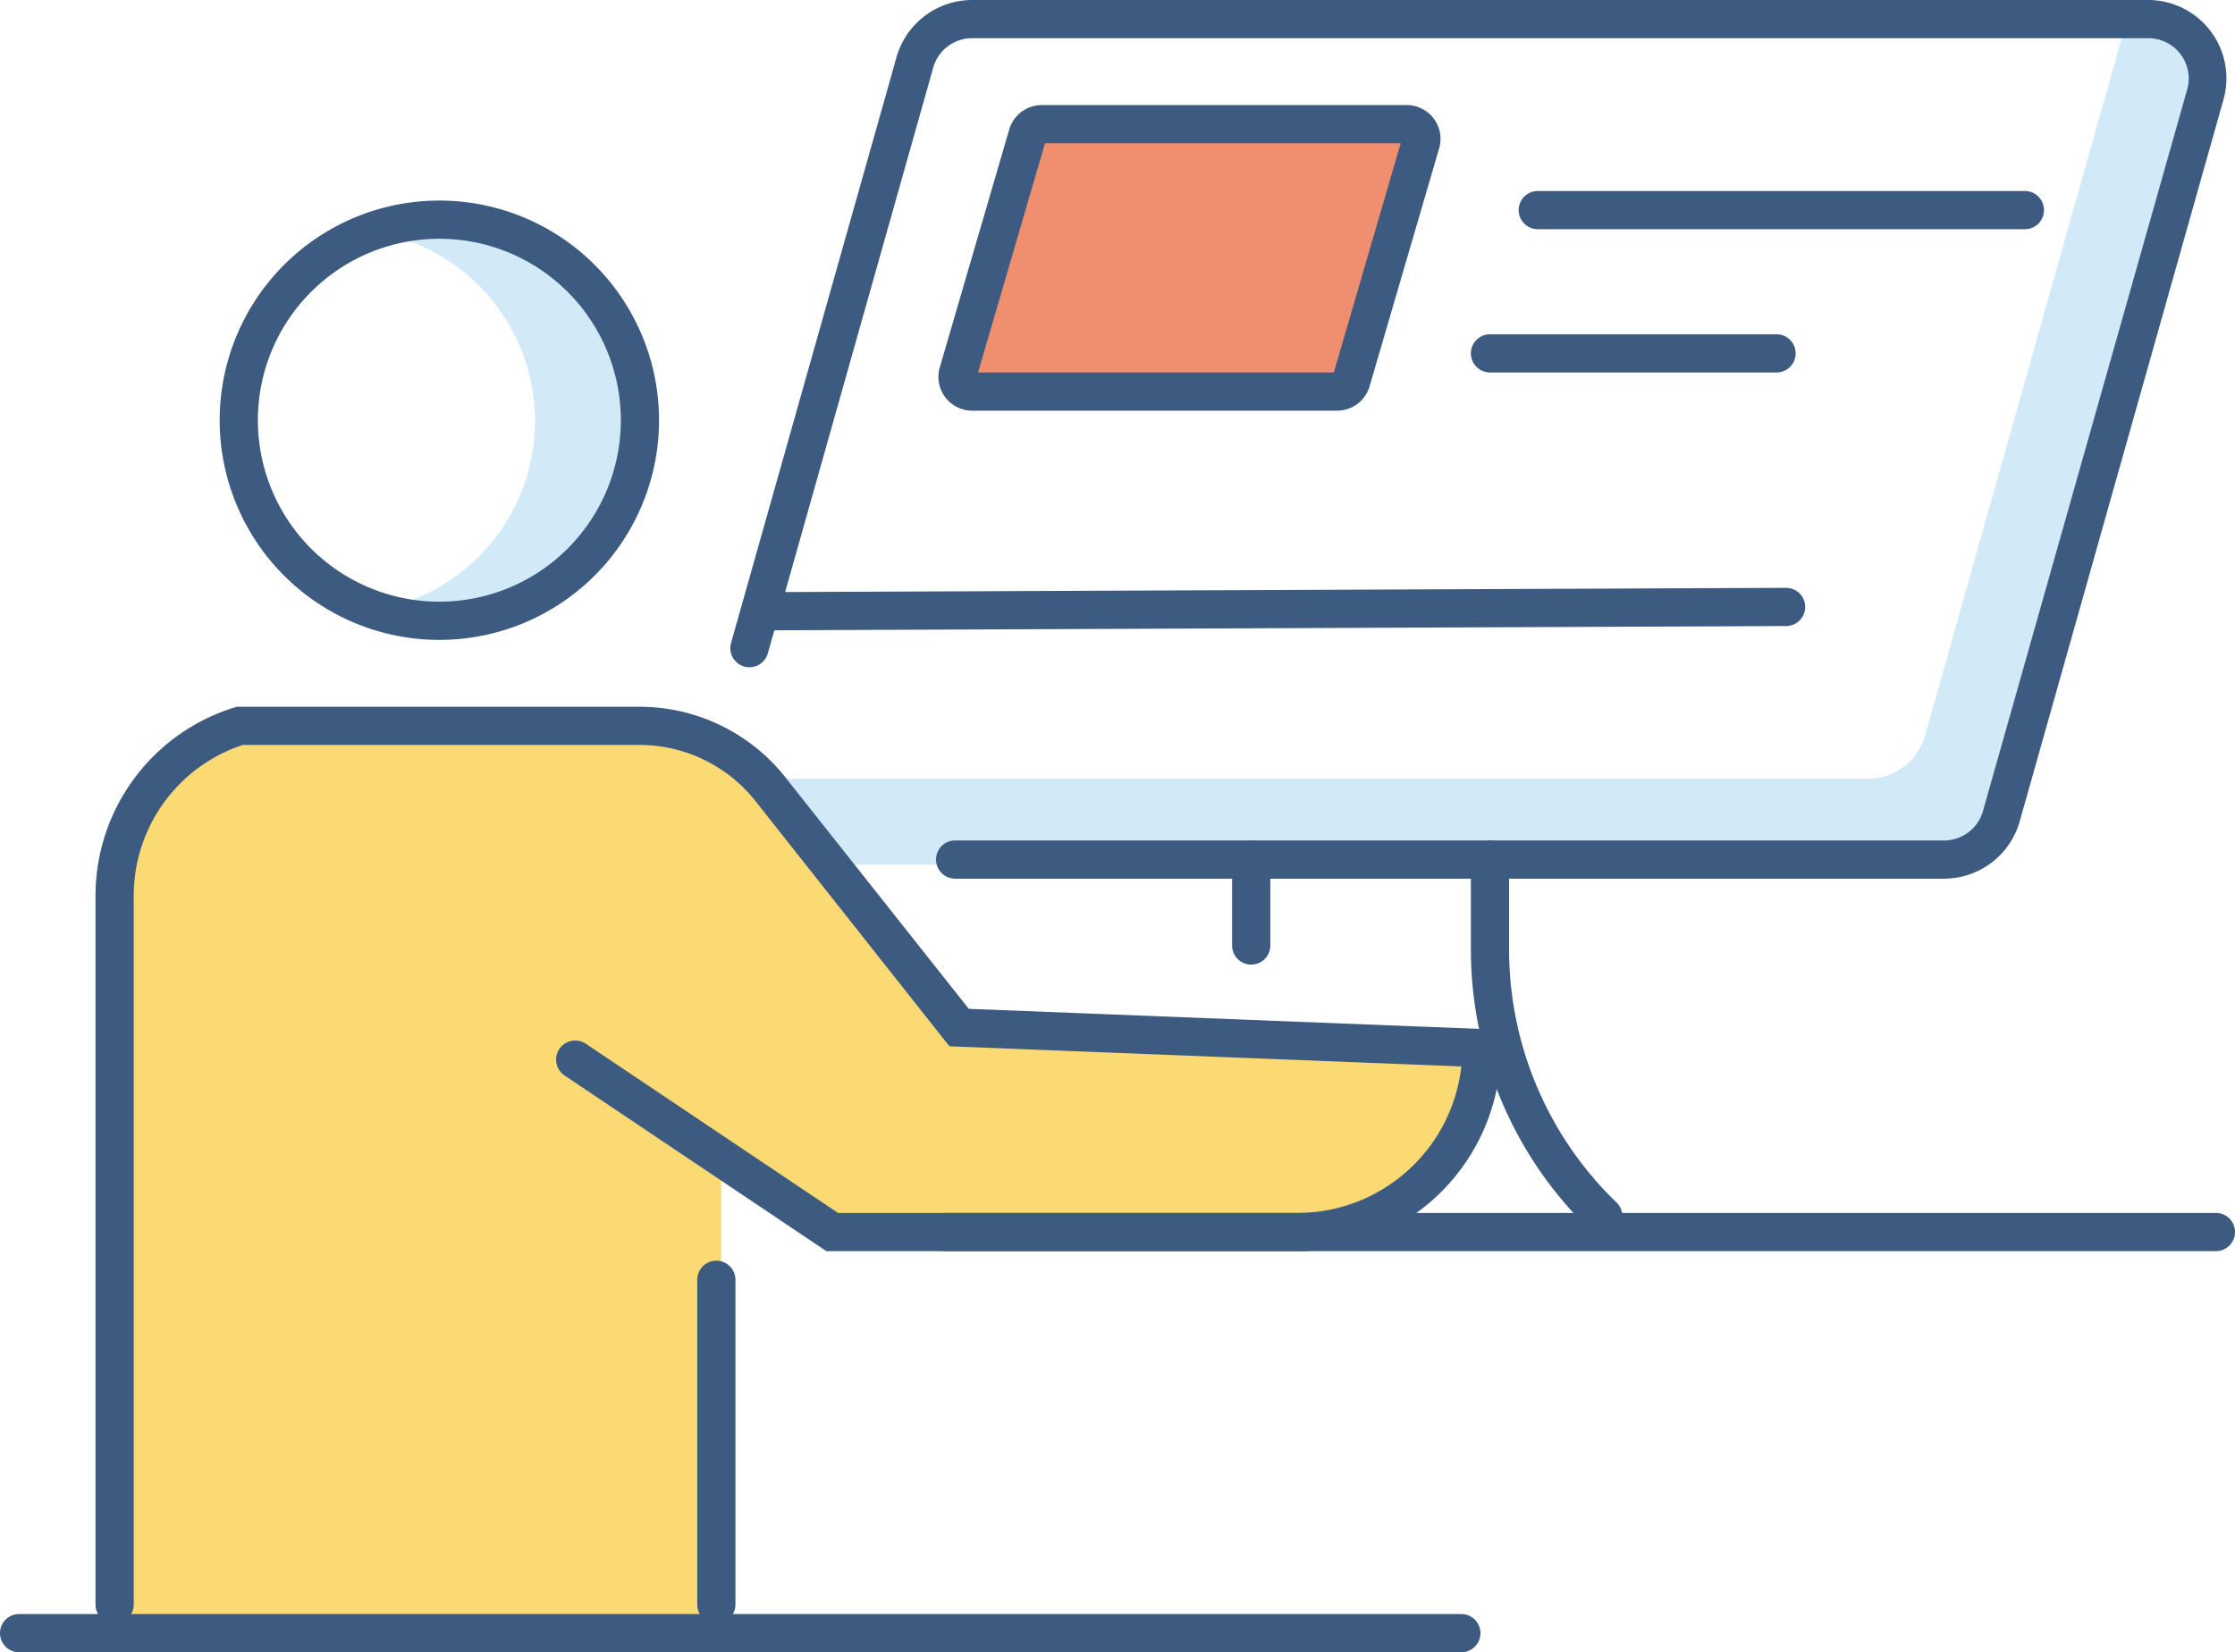 <svg xmlns="http://www.w3.org/2000/svg" viewBox="0 0 234 173"><defs><style>.cls-1{fill:#d2e9f7;}.cls-2{fill:#fbda73;}.cls-3{fill:#f08e70;}.cls-4{fill:#3d5a80;}</style></defs><g id="Layer_2" data-name="Layer 2"><g id="Colored_details" data-name="Colored details"><path class="cls-1" d="M52.75,25.22A19,19,0,0,0,41,24.67,20.06,20.06,0,0,1,41,63.5,20,20,0,0,0,66.19,43.58,20.42,20.42,0,0,0,52.75,25.22Z"/><path class="cls-2" d="M100.75,107.85,76.84,79.23l-2.48-.75a5.11,5.11,0,0,0-4-2H28A15.48,15.48,0,0,0,12.5,92V171.5h63V120.85l13.78,8.65h47.49a18.41,18.41,0,0,0,18.1-15.06l.77-4.2Z"/><polygon class="cls-3" points="141 41.5 101.07 41.5 109.07 13.5 149 13.5 141 41.5"/><path class="cls-1" d="M225.13,2.5h-2.57L201.55,77a6.23,6.23,0,0,1-6,4.54H80.33l6.94,9H203.55a6.23,6.23,0,0,0,6-4.54l21.38-75.8A6,6,0,0,0,225.13,2.5Z"/></g><g id="icons"><path class="cls-4" d="M46,67A23,23,0,1,1,69,44,23,23,0,0,1,46,67Zm0-42A19,19,0,1,0,65,44,19,19,0,0,0,46,25Z"/><path class="cls-4" d="M12,170a2,2,0,0,1-2-2V93.85A20.64,20.64,0,0,1,24.5,74.09l.29-.09H67a19.5,19.5,0,0,1,15.52,7.76l18.91,23.87,55.71,2.19v1.92A21.26,21.26,0,0,1,135.47,131H86.52L59.14,112.63a2,2,0,1,1,2.23-3.32L87.74,127h47.77A17.28,17.28,0,0,0,153,111.66l-53.6-2.11L79.35,84.2A15.5,15.5,0,0,0,67,78H25.41A16.63,16.63,0,0,0,14,93.85V168A2,2,0,0,1,12,170Z"/><path class="cls-4" d="M75,170a2,2,0,0,1-2-2V134a2,2,0,0,1,4,0v34A2,2,0,0,1,75,170Z"/><path class="cls-4" d="M203.56,92H100a2,2,0,0,1,0-4H203.56a4.23,4.23,0,0,0,4.05-3.07L229,9.35A4.22,4.22,0,0,0,224.89,4H101.76a4.22,4.22,0,0,0-4.05,3.07L80.39,68.41a2,2,0,0,1-3.85-1.09L93.86,6a8.24,8.24,0,0,1,7.9-6H224.89a8.2,8.2,0,0,1,7.9,10.44L211.46,86A8.24,8.24,0,0,1,203.56,92Z"/><path class="cls-4" d="M80,66a2,2,0,0,1,0-4l107-.45h0a2,2,0,0,1,0,4L80,66Z"/><path class="cls-4" d="M167.87,129.35a2,2,0,0,1-1.39-.56A40.79,40.79,0,0,1,154,99.51V90a2,2,0,0,1,4,0v9.51a36.79,36.79,0,0,0,11.25,26.4,2,2,0,0,1-1.38,3.44Z"/><path class="cls-4" d="M131,101a2,2,0,0,1-2-2V90a2,2,0,0,1,4,0v9A2,2,0,0,1,131,101Z"/><path class="cls-4" d="M232,131H99a2,2,0,0,1,0-4H232a2,2,0,0,1,0,4Z"/><path class="cls-4" d="M153,173H2a2,2,0,0,1,0-4H153a2,2,0,0,1,0,4Z"/><path class="cls-4" d="M140,43H101.78a3.54,3.54,0,0,1-3.39-4.52l7.28-24.94a3.56,3.56,0,0,1,3.4-2.54h38.21a3.54,3.54,0,0,1,3.4,4.52l-7.29,24.94A3.54,3.54,0,0,1,140,43Zm-37.6-4h37.25l7-24H109.41Zm44.88-24h0Z"/><path class="cls-4" d="M212,24H161a2,2,0,0,1,0-4h51a2,2,0,0,1,0,4Z"/><path class="cls-4" d="M186,39H156a2,2,0,0,1,0-4h30a2,2,0,0,1,0,4Z"/></g></g></svg>